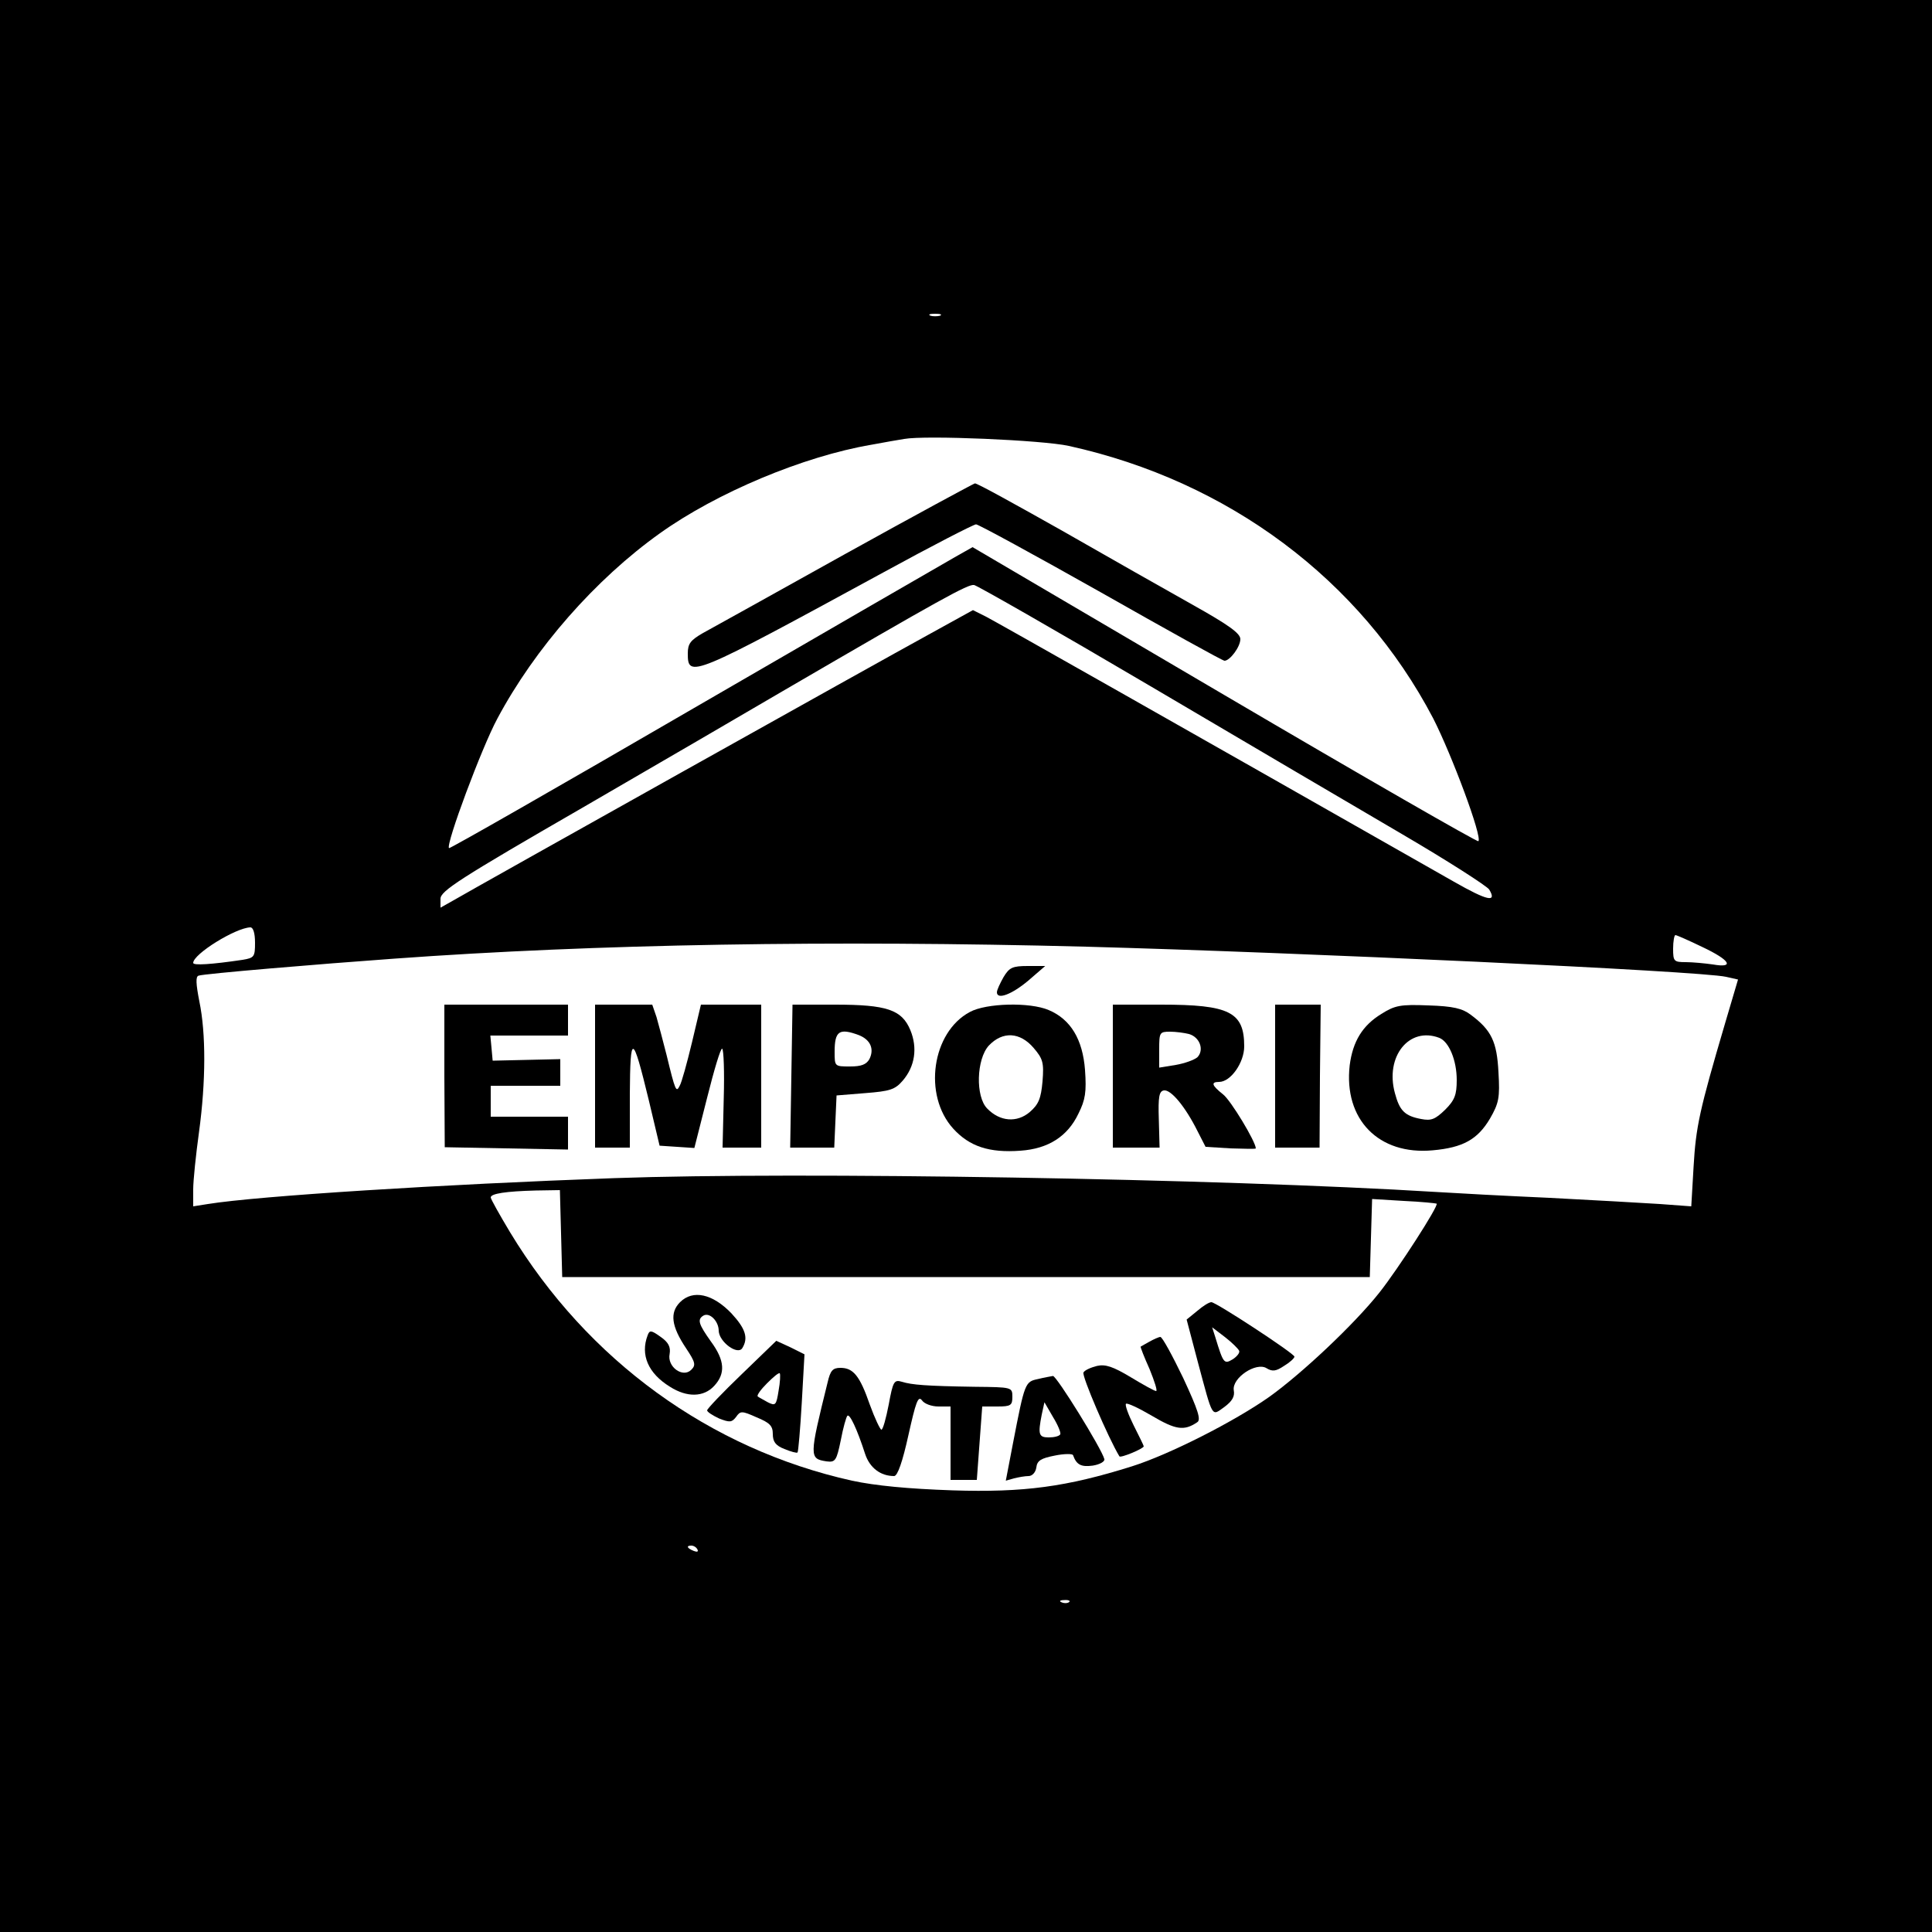 <?xml version="1.0" standalone="no"?>
<!DOCTYPE svg PUBLIC "-//W3C//DTD SVG 20010904//EN"
 "http://www.w3.org/TR/2001/REC-SVG-20010904/DTD/svg10.dtd">
<svg version="1.0" xmlns="http://www.w3.org/2000/svg"
 width="500pt" height="500pt" viewBox="0 0 500 500"
 preserveAspectRatio="xMidYMid meet">

<g transform="translate(0,500) scale(0.1,-0.1)"
fill="#000000" stroke="none">
<path d="M0 2500 l0 -2500 2500 0 2500 0 0 2500 0 2500 -2500 0 -2500 0 0
-2500z m2433 1683 c-7 -2 -19 -2 -25 0 -7 3 -2 5 12 5 14 0 19 -2 13 -5z m333
-337 c413 -91 755 -346 943 -705 48 -94 128 -308 117 -318 -2 -3 -298 167
-657 378 l-652 383 -46 -26 c-25 -14 -329 -190 -676 -391 -346 -201 -631 -364
-633 -362 -9 9 85 261 125 335 97 182 254 361 421 480 147 105 371 199 547
229 33 6 71 13 85 15 55 10 358 -3 426 -18z m210 -621 c241 -142 535 -315 653
-384 118 -69 219 -134 225 -143 21 -35 -5 -29 -91 20 -728 414 -1184 672
-1211 686 l-34 17 -116 -64 c-121 -66 -1172 -654 -1230 -688 l-32 -18 0 23 c0
20 49 52 368 236 202 117 435 253 517 301 412 240 481 278 496 275 9 -2 214
-119 455 -261z m-2316 -665 c0 -36 -2 -39 -32 -44 -81 -12 -128 -15 -128 -8 0
23 110 91 148 92 7 0 12 -14 12 -40z m3746 -11 c72 -34 84 -55 27 -45 -21 3
-53 6 -70 6 -31 0 -33 2 -33 35 0 19 3 35 6 35 3 0 35 -14 70 -31z m-1596 1
c555 -15 1591 -63 1657 -78 l31 -7 -34 -115 c-66 -224 -75 -266 -81 -369 l-6
-103 -81 6 c-45 3 -173 10 -286 16 -113 5 -243 12 -290 15 -567 35 -1653 53
-2130 36 -444 -16 -922 -46 -1052 -67 l-38 -6 0 44 c0 23 7 90 15 148 18 132
18 256 1 338 -9 46 -10 65 -2 67 13 5 311 30 506 44 522 38 1134 48 1790 31z
m-1358 -742 l3 -113 1045 0 1045 0 3 101 3 101 82 -5 c45 -2 83 -6 85 -7 6 -5
-99 -168 -148 -230 -65 -82 -200 -209 -285 -270 -91 -64 -258 -149 -356 -180
-169 -53 -279 -68 -464 -62 -116 4 -199 12 -260 25 -368 82 -684 311 -885 643
-27 45 -50 86 -50 90 0 10 39 16 117 18 l62 1 3 -112z m353 -818 c3 -6 -1 -7
-9 -4 -18 7 -21 14 -7 14 6 0 13 -4 16 -10z m962 -136 c-3 -3 -12 -4 -19 -1
-8 3 -5 6 6 6 11 1 17 -2 13 -5z"/>
<path d="M2185 3565 c-181 -101 -347 -193 -367 -204 -31 -18 -38 -27 -38 -52
0 -65 9 -61 505 209 126 69 235 125 241 125 6 0 151 -79 323 -176 171 -97 315
-177 320 -177 14 0 41 36 41 56 0 15 -31 37 -122 88 -68 38 -221 125 -340 193
-119 67 -220 123 -225 122 -4 -1 -156 -83 -338 -184z"/>
<path d="M2597 2471 c-9 -16 -17 -33 -17 -39 0 -20 38 -6 81 30 l44 38 -45 0
c-40 0 -48 -4 -63 -29z"/>
<path d="M1150 2215 l1 -184 160 -3 159 -3 0 43 0 42 -100 0 -100 0 0 40 0 40
90 0 90 0 0 35 0 34 -87 -2 -88 -2 -3 33 -3 32 100 0 101 0 0 40 0 40 -160 0
-160 0 0 -185z"/>
<path d="M1540 2215 l0 -185 45 0 45 0 0 138 c1 160 7 158 49 -15 l28 -118 45
-3 45 -3 33 130 c18 72 35 129 39 127 4 -3 6 -61 4 -130 l-3 -126 50 0 50 0 0
185 0 185 -78 0 -78 0 -23 -97 c-13 -54 -27 -105 -32 -113 -9 -18 -11 -15 -34
80 -9 36 -21 80 -26 98 l-11 32 -74 0 -74 0 0 -185z"/>
<path d="M2048 2215 l-3 -185 57 0 57 0 3 68 3 67 74 6 c64 5 77 9 97 32 32
37 39 85 20 131 -22 53 -61 66 -195 66 l-110 0 -3 -185z m175 106 c30 -12 40
-36 27 -62 -8 -14 -21 -19 -50 -19 -40 0 -40 0 -40 38 0 54 12 62 63 43z"/>
<path d="M2510 2381 c-98 -52 -122 -215 -43 -302 42 -46 93 -63 174 -57 72 5
122 37 150 96 18 36 21 56 17 113 -6 79 -37 131 -94 155 -49 21 -162 18 -204
-5z m165 -93 c24 -28 27 -38 23 -87 -4 -44 -10 -59 -33 -79 -33 -28 -77 -25
-110 9 -31 31 -28 128 4 163 36 38 81 35 116 -6z"/>
<path d="M2880 2215 l0 -185 61 0 60 0 -2 73 c-2 59 1 73 13 75 18 3 55 -41
87 -105 l21 -41 65 -4 c36 -1 65 -2 65 0 0 17 -65 125 -85 140 -29 23 -32 32
-10 32 30 0 65 50 65 92 0 89 -38 108 -215 108 l-125 0 0 -185z m197 109 c28
-8 40 -41 22 -60 -8 -7 -33 -16 -56 -20 l-43 -7 0 47 c0 44 1 46 28 46 15 0
37 -3 49 -6z"/>
<path d="M3300 2215 l0 -185 58 0 57 0 1 185 2 185 -59 0 -59 0 0 -185z"/>
<path d="M3575 2376 c-49 -30 -74 -71 -82 -133 -16 -140 75 -233 215 -220 78
7 116 28 148 82 23 40 26 54 22 120 -4 79 -18 109 -72 149 -21 16 -45 22 -109
24 -73 3 -87 0 -122 -22z m150 -62 c25 -10 45 -58 45 -109 0 -38 -5 -52 -30
-77 -26 -25 -36 -29 -62 -24 -43 8 -56 22 -68 67 -26 95 37 173 115 143z"/>
<path d="M1760 1630 c-27 -27 -23 -62 16 -120 24 -36 25 -43 13 -55 -22 -22
-63 8 -56 41 3 18 -3 30 -23 44 -25 18 -29 18 -34 4 -19 -50 1 -98 58 -133 44
-28 87 -27 114 2 30 32 28 66 -8 115 -32 45 -36 57 -20 67 16 10 40 -14 40
-39 1 -29 49 -64 61 -45 16 26 9 50 -28 90 -49 51 -100 62 -133 29z"/>
<path d="M3098 1607 l-27 -22 29 -110 c40 -149 35 -140 69 -116 20 15 27 27
24 43 -5 32 58 74 85 57 15 -9 24 -8 45 6 15 9 27 20 27 24 0 8 -203 141 -215
141 -6 0 -22 -10 -37 -23z m109 -103 c2 -5 -6 -15 -17 -22 -22 -13 -24 -11
-45 58 l-8 25 34 -26 c18 -14 34 -30 36 -35z"/>
<path d="M2975 1528 c-11 -6 -21 -12 -23 -13 -1 -1 9 -27 23 -58 13 -32 21
-57 17 -57 -4 0 -33 16 -66 36 -45 27 -65 34 -87 29 -16 -4 -32 -11 -35 -17
-5 -8 64 -169 93 -217 3 -5 63 20 63 26 0 2 -12 26 -26 54 -14 28 -23 53 -20
56 3 3 33 -11 67 -31 61 -36 83 -40 117 -17 11 6 3 31 -36 115 -28 58 -54 106
-59 106 -4 0 -17 -6 -28 -12z"/>
<path d="M1920 1444 c-50 -48 -90 -90 -90 -94 0 -4 14 -13 31 -21 28 -11 33
-10 44 4 11 16 15 16 53 -1 34 -14 42 -22 42 -43 0 -20 7 -30 30 -39 17 -7 32
-11 34 -9 2 2 7 60 11 129 l7 125 -36 18 -37 17 -89 -86z m95 -43 c-6 -38 -8
-40 -28 -30 -12 7 -24 13 -26 15 -3 3 8 18 24 34 16 16 30 28 33 26 2 -3 1
-23 -3 -45z"/>
<path d="M2142 1423 c-48 -194 -48 -198 -3 -205 23 -3 26 2 37 55 6 32 14 60
17 63 6 6 25 -34 46 -99 12 -36 40 -57 75 -57 9 0 22 38 37 106 19 85 25 103
35 90 6 -9 25 -16 43 -16 l31 0 0 -95 0 -95 34 0 34 0 7 95 7 95 39 0 c35 0
39 3 39 25 0 25 -1 25 -97 26 -127 2 -163 5 -189 13 -20 6 -23 1 -34 -59 -7
-36 -15 -65 -19 -65 -3 0 -17 29 -30 65 -26 75 -43 95 -76 95 -20 0 -26 -7
-33 -37z"/>
<path d="M2686 1431 c-33 -7 -34 -9 -64 -164 l-19 -99 21 6 c12 3 29 6 38 6 9
0 18 9 20 22 2 18 12 24 48 31 24 5 46 5 47 1 9 -25 21 -31 51 -27 19 3 32 11
30 17 -7 27 -124 216 -133 215 -5 -1 -23 -4 -39 -8z m58 -143 c-3 -5 -16 -8
-30 -8 -26 0 -28 8 -18 59 l7 32 22 -38 c13 -21 21 -41 19 -45z"/>
</g>
</svg>
